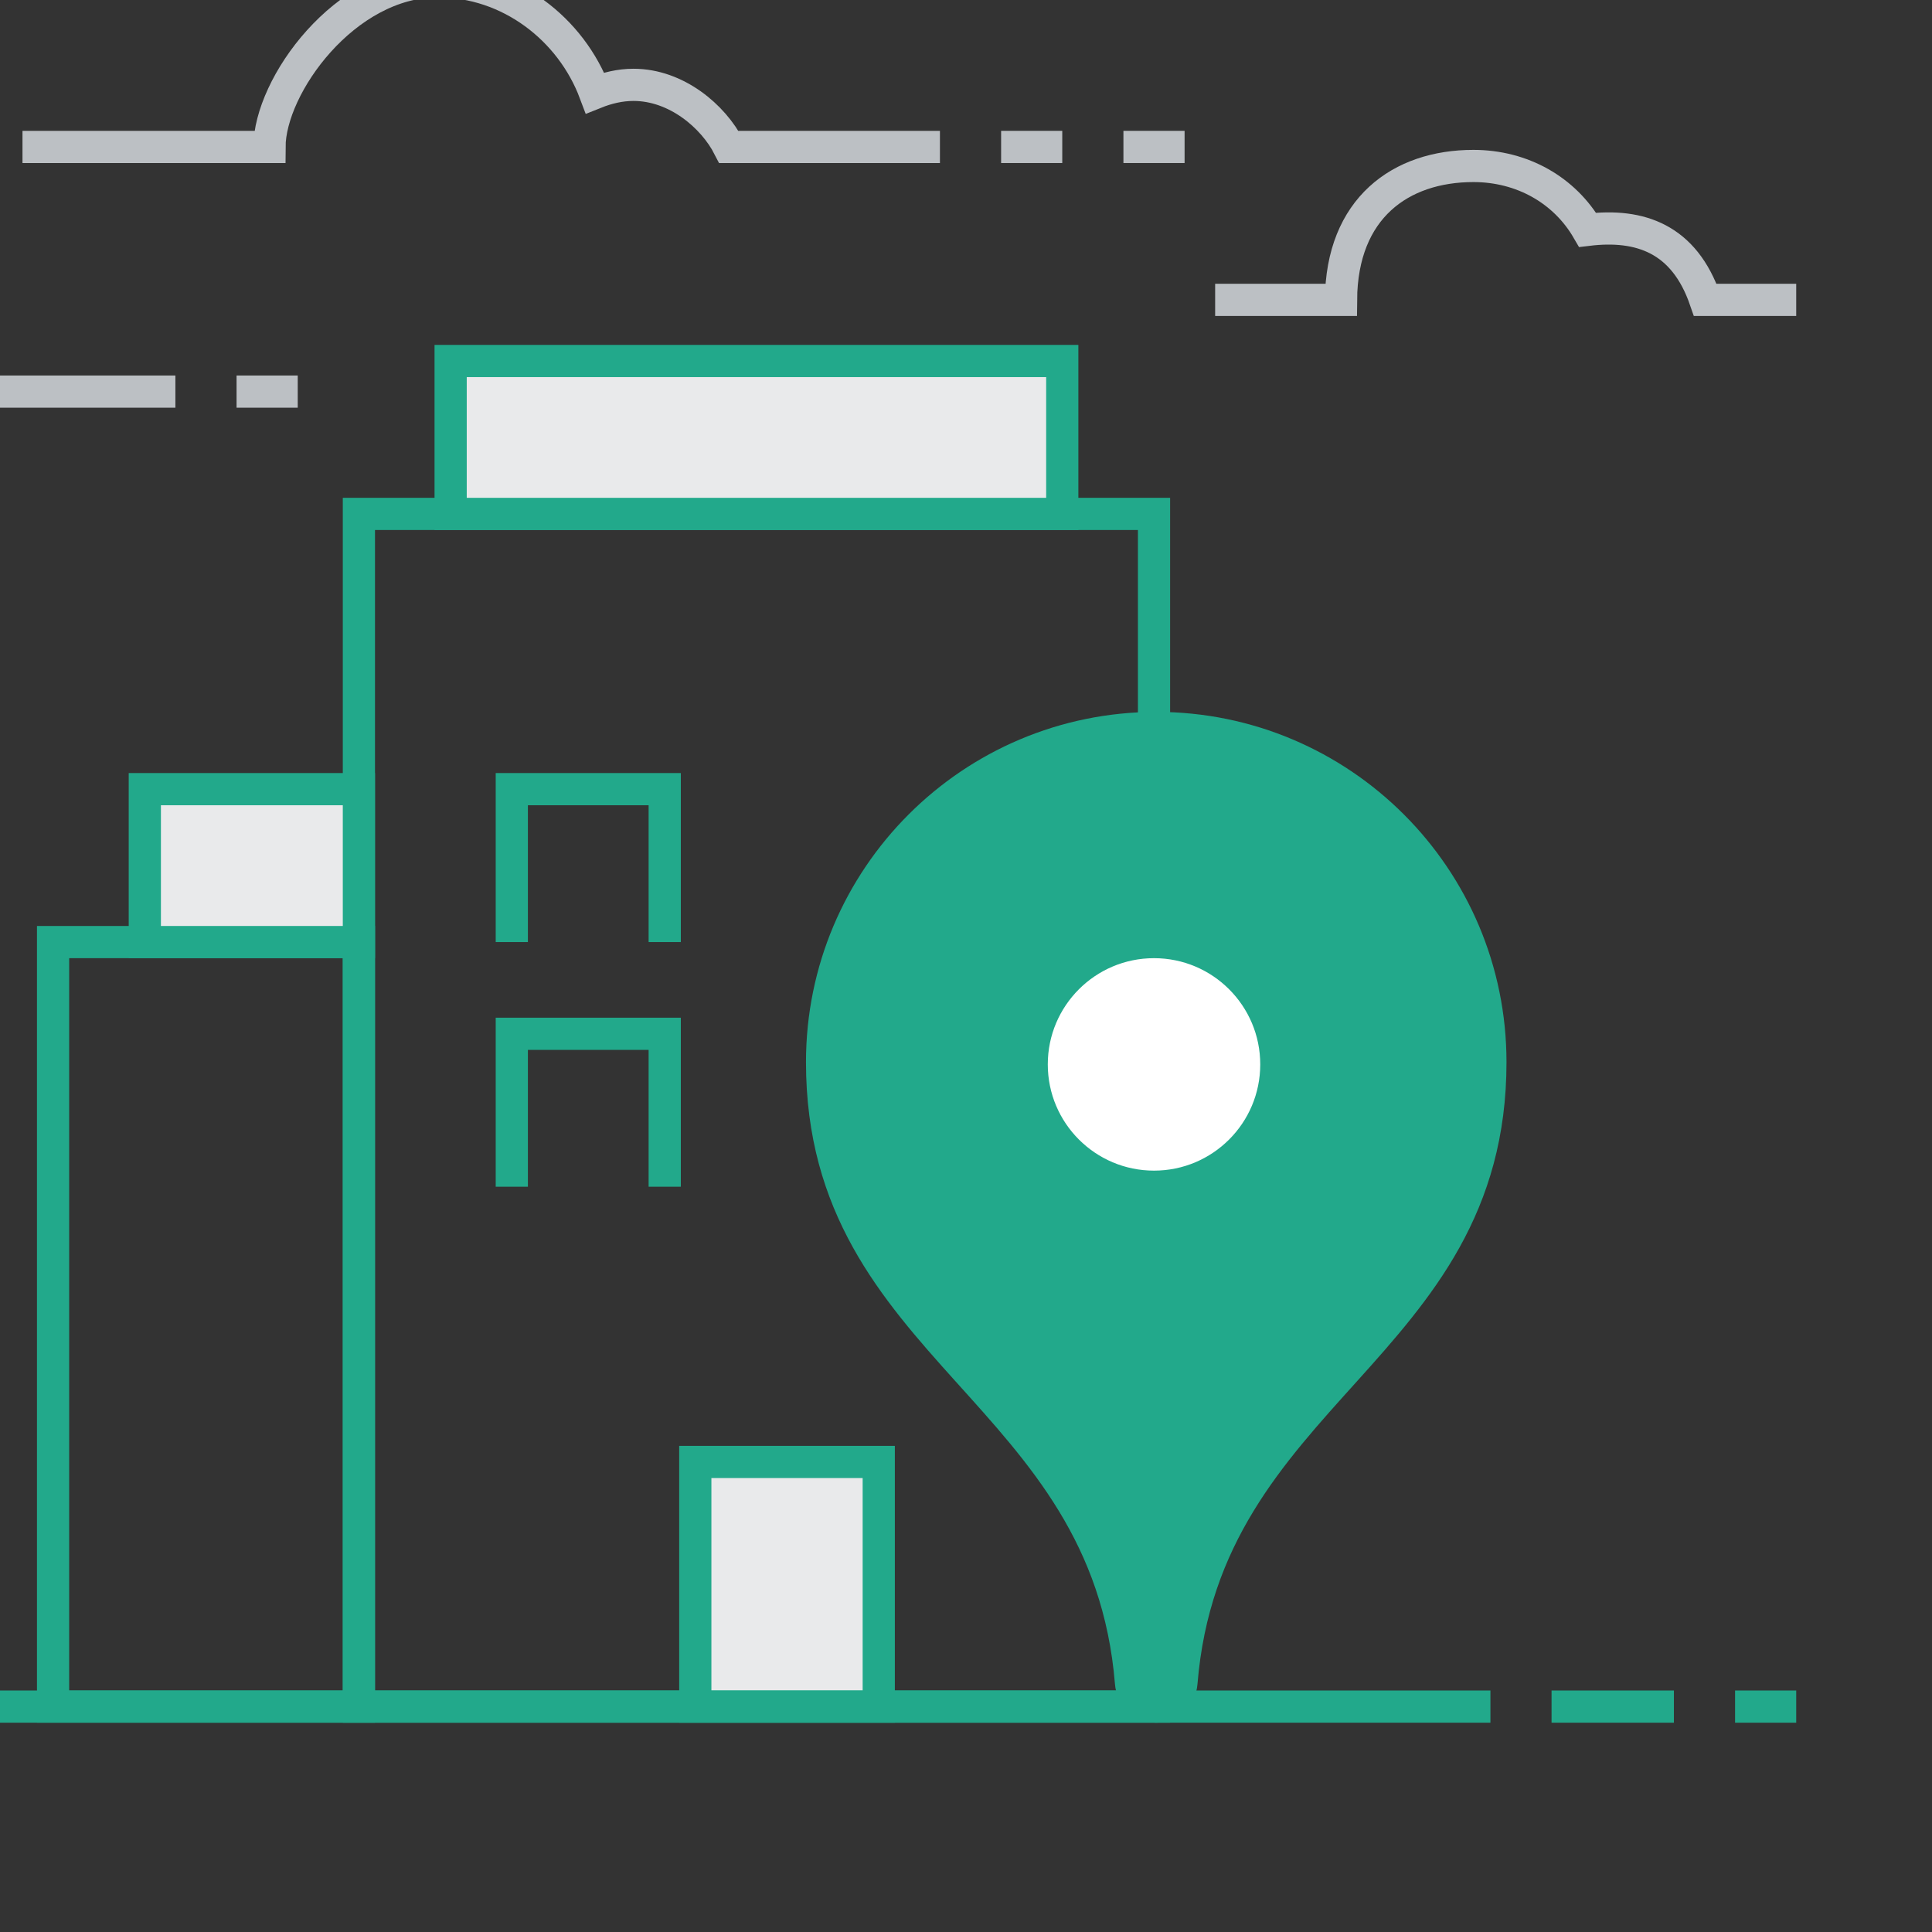 <svg width="120" height="120" xmlns="http://www.w3.org/2000/svg">

 <rect width="100%" height="100%" fill="#333333" stroke="none"/>

 <g>
  <title>background</title>
  <rect fill="none" id="canvas_background" height="402" width="582" y="-1" x="-1"/>
 </g>
 <g>
  <title>Layer 1</title>
  <rect id="svg_2" height="74.08" width="49.386" stroke-miterlimit="10" stroke-width="2" stroke="#22a98b" fill="none" y="31.92" x="22.292"/>
  <rect id="svg_3" height="9.498" width="37.989" stroke-miterlimit="10" stroke-width="2" stroke="#22a98b" fill="#E9EAEB" y="22.423" x="27.99"/>
  <rect id="svg_4" height="15.195" width="11.395" stroke-miterlimit="10" stroke-width="2" stroke="#22a98b" fill="#E9EAEB" y="90.805" x="43.186"/>
  <polyline id="svg_5" points="31.789,58.514 31.789,49.016    41.287,49.016 41.287,58.514  " stroke-miterlimit="10" stroke-width="2" stroke="#22a98b" fill="none"/>
  <polyline id="svg_6" points="31.789,73.709 31.789,64.211    41.287,64.211 41.287,73.709  " stroke-miterlimit="10" stroke-width="2" stroke="#22a98b" fill="none"/>
  <rect id="svg_7" height="47.486" width="18.995" stroke-miterlimit="10" stroke-width="2" stroke="#22a98b" fill="none" y="58.514" x="3.297"/>
  <rect id="svg_8" height="9.498" width="13.297" stroke-miterlimit="10" stroke-width="2" stroke="#22a98b" fill="#E9EAEB" y="49.016" x="8.995"/>
  <path id="svg_9" d="m71.818,45.217c-11.463,0 -20.757,9.293 -20.757,20.756c0,17.912 17.7,20.334 19.188,38.546c0.065,0.828 0.735,1.481 1.568,1.481c0.831,0 1.5,-0.653 1.564,-1.481c1.489,-18.212 19.19,-20.634 19.19,-38.546c0.002,-11.463 -9.293,-20.756 -20.753,-20.756z" stroke-miterlimit="10" stroke-width="2" stroke="#22a98b" fill="#22a98b"/>
  <circle id="svg_10" r="7.598" cy="66.112" cx="71.678" stroke-miterlimit="10" stroke-width="2" stroke="#22a98b" fill="#FFFFFF"/>
  <line id="svg_11" y2="106" x2="92.573" y1="106" x1="-2.402" stroke-miterlimit="10" stroke-width="2" stroke="#22a98b" fill="none"/>
  <path id="svg_12" d="m58.381,9.127l-13.109,0c-0.971,-1.899 -3.258,-3.857 -5.924,-3.857c-0.845,0 -1.651,0.2 -2.391,0.497c-1.486,-3.96 -5.295,-6.931 -9.774,-6.931c-5.762,0 -10.434,6.493 -10.445,10.292l-15.341,0" stroke-miterlimit="10" stroke-width="2" stroke="#BCC0C4" fill="none"/>
  <line id="svg_13" y2="24.323" x2="-2.402" y1="24.323" x1="10.894" stroke-miterlimit="10" stroke-width="2" stroke="#BCC0C4" fill="none"/>
  <path id="svg_14" d="m111.566,18.625l-5.649,0c-1.313,-3.799 -4.04,-4.746 -7.307,-4.35c-1.425,-2.455 -4.049,-3.966 -7.094,-3.966c-4.52,0 -8.182,2.618 -8.223,8.316l-7.818,0" stroke-miterlimit="10" stroke-width="2" stroke="#BCC0C4" fill="none"/>
  <line id="svg_15" y2="24.323" x2="18.493" y1="24.323" x1="14.693" stroke-miterlimit="10" stroke-width="2" stroke="#BCC0C4" fill="none"/>
  <line id="svg_16" y2="9.127" x2="65.979" y1="9.127" x1="62.181" stroke-miterlimit="10" stroke-width="2" stroke="#BCC0C4" fill="none"/>
  <line id="svg_17" y2="9.127" x2="73.577" y1="9.127" x1="69.778" stroke-miterlimit="10" stroke-width="2" stroke="#BCC0C4" fill="none"/>
  <line id="svg_18" y2="106" x2="-10" y1="106" x1="-6.201" stroke-miterlimit="10" stroke-width="2" stroke="#2A5082" fill="none"/>
  <line id="svg_19" y2="106" x2="103.969" y1="106" x1="96.37" stroke-miterlimit="10" stroke-width="2" stroke="#22a98b" fill="none"/>
  <line id="svg_20" y2="106" x2="111.566" y1="106" x1="107.768" stroke-miterlimit="10" stroke-width="2" stroke="#22a98b" fill="none"/>
 </g>
</svg>